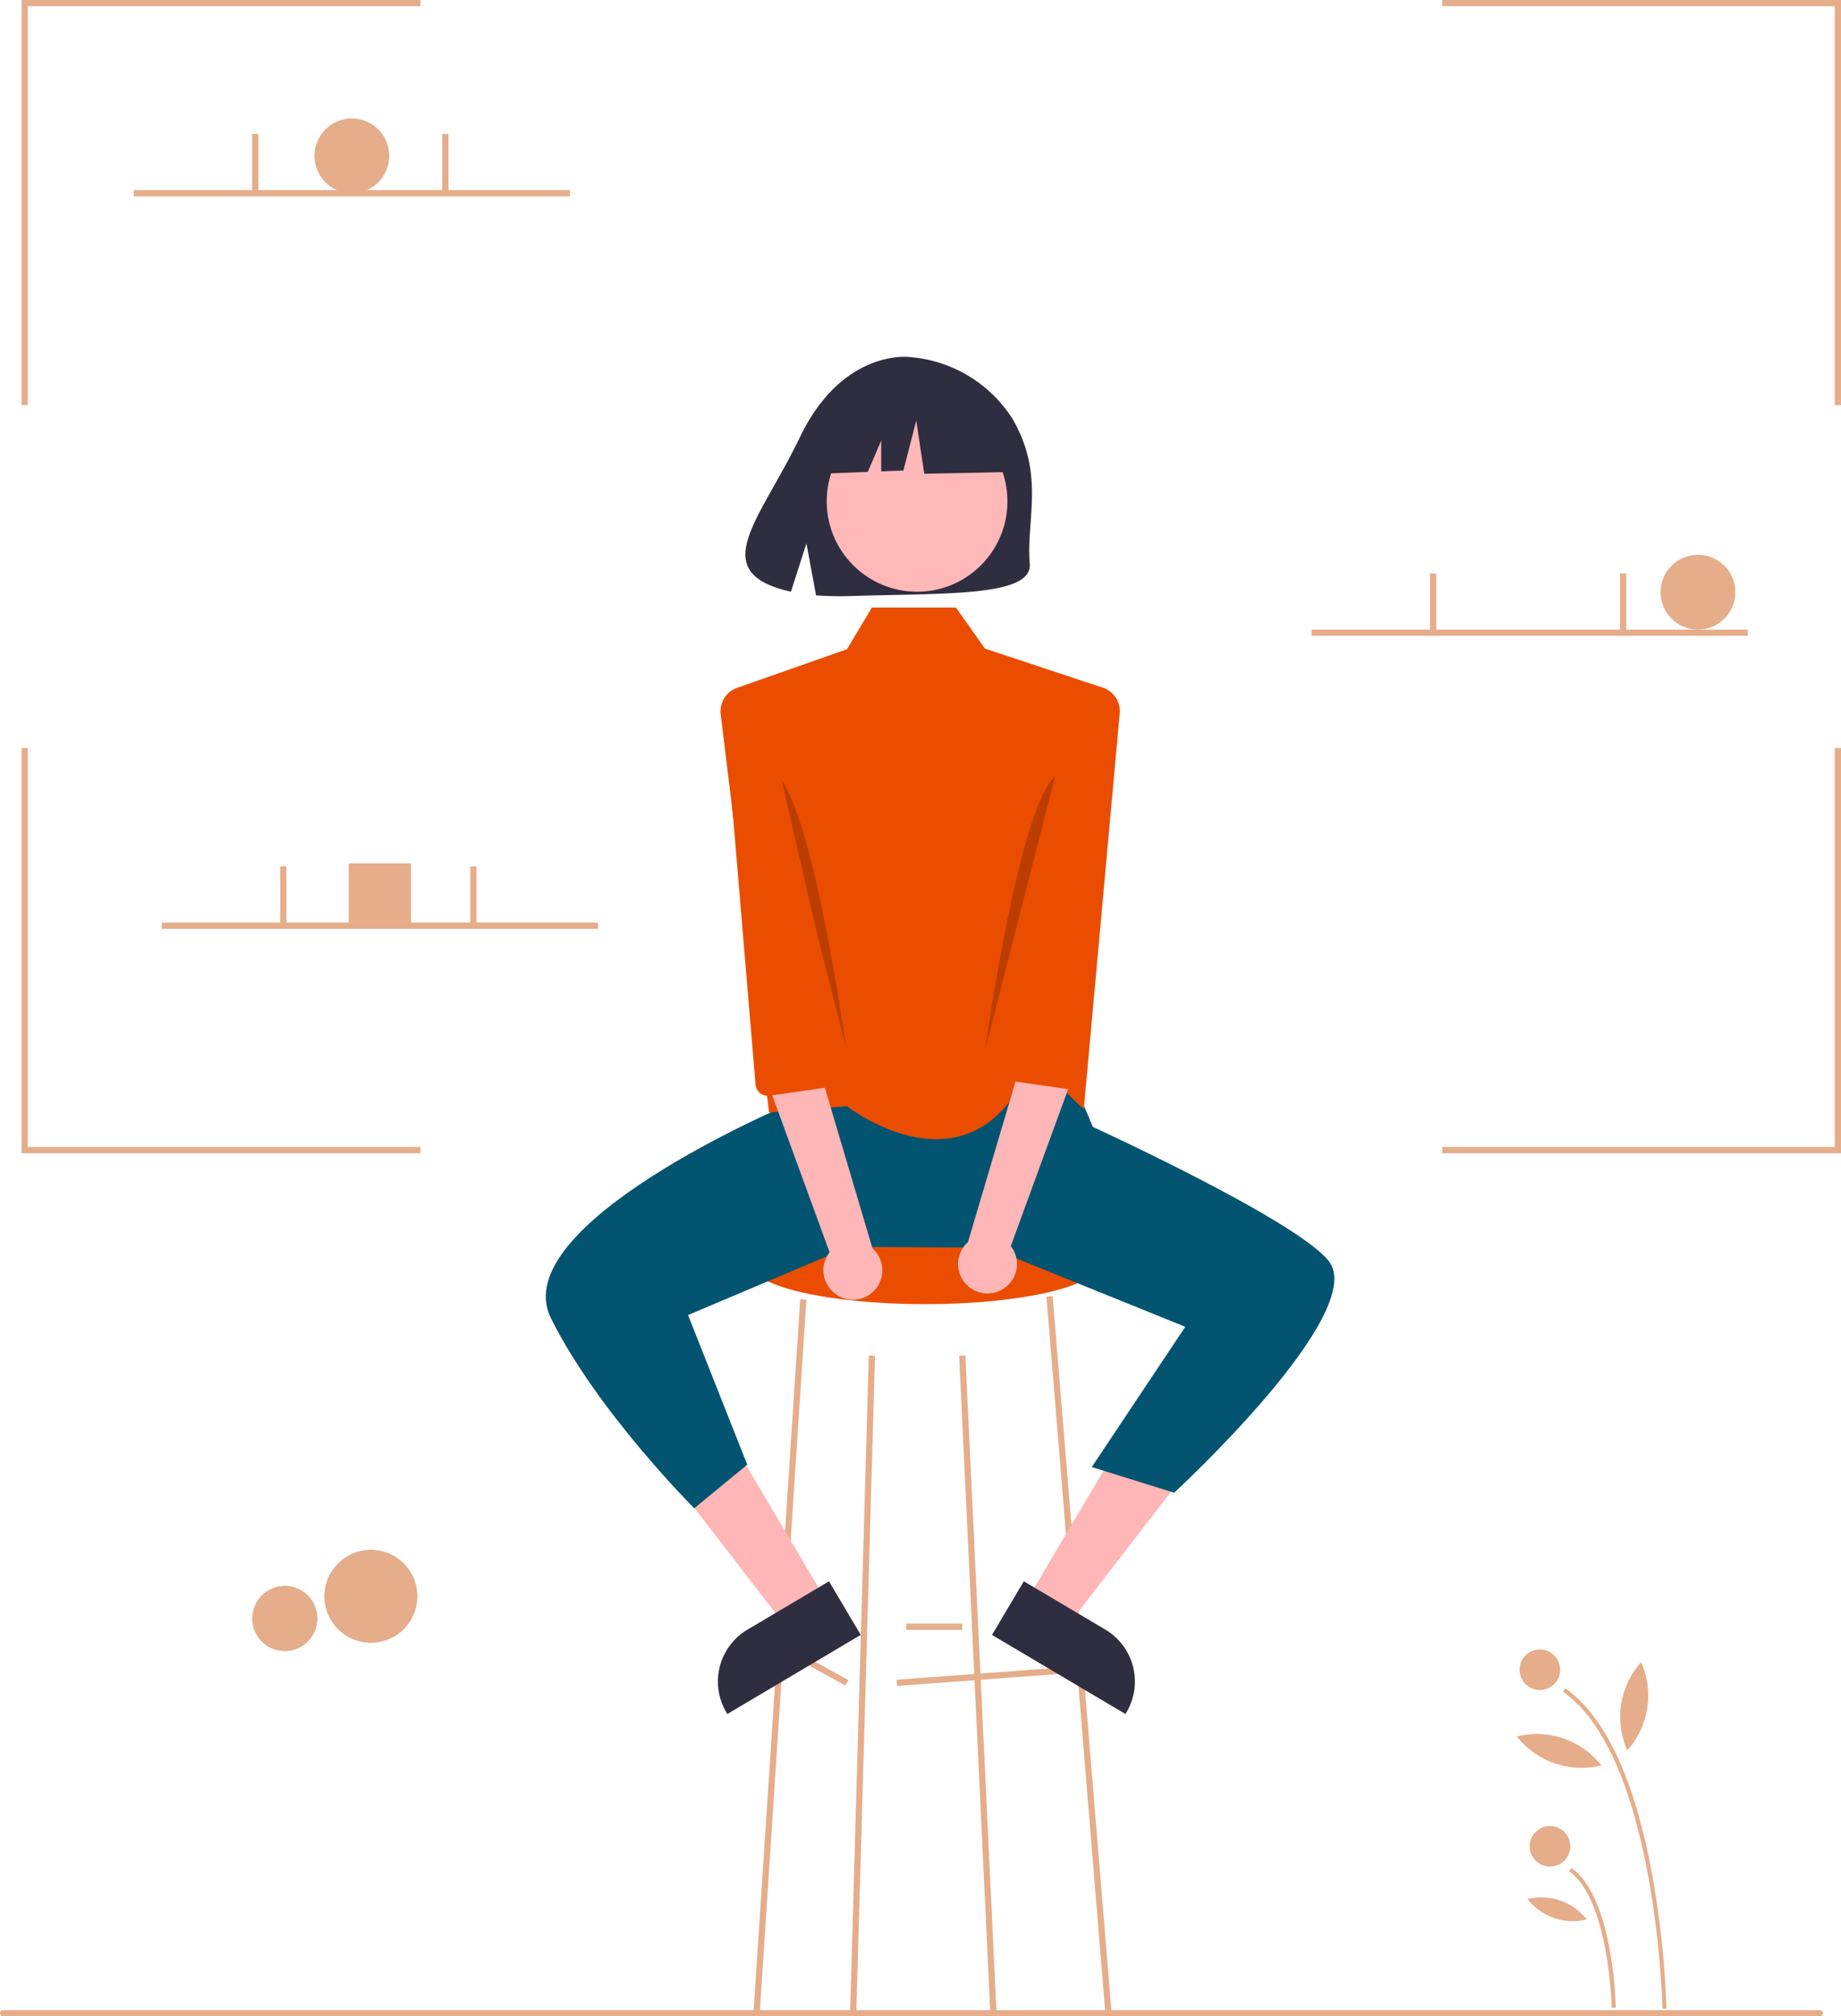 <svg xmlns="http://www.w3.org/2000/svg" width="126.525" height="138.543" viewBox="0 0 126.525 138.543">
  <g id="undraw_modern_professional_re_3b6l" transform="translate(0)">
    <circle id="Elipse_35" data-name="Elipse 35" cx="3.195" cy="3.195" r="3.195" transform="translate(22.294 106.486)" fill="#e5ad8a"/>
    <circle id="Elipse_36" data-name="Elipse 36" cx="2.241" cy="2.241" r="2.241" transform="translate(17.334 108.966)" fill="#e5ad8a"/>
    <circle id="Elipse_37" data-name="Elipse 37" cx="2.57" cy="2.57" r="2.57" transform="translate(21.612 8.138)" fill="#e5ad8a"/>
    <circle id="Elipse_38" data-name="Elipse 38" cx="2.57" cy="2.57" r="2.57" transform="translate(114.125 38.119)" fill="#e5ad8a"/>
    <rect id="Retângulo_283" data-name="Retângulo 283" width="4.283" height="4.283" transform="translate(23.967 59.32)" fill="#e5ad8a"/>
    <path id="Caminho_414" data-name="Caminho 414" d="M7.343,27.84H6.915V0H34.327V.428H7.343Z" transform="translate(-5.434)" fill="#e5ad8a"/>
    <path id="Caminho_415" data-name="Caminho 415" d="M490.231,27.84H489.8V.428H462.819V0h27.412Z" transform="translate(-363.705)" fill="#e5ad8a"/>
    <path id="Caminho_416" data-name="Caminho 416" d="M7.343,240H6.915v27.84H34.327v-.428H7.343Z" transform="translate(-5.434 -188.603)" fill="#e5ad8a"/>
    <path id="Caminho_417" data-name="Caminho 417" d="M490.231,240H489.8v27.412H462.819v.428h27.412Z" transform="translate(-363.705 -188.603)" fill="#e5ad8a"/>
    <rect id="Retângulo_284" data-name="Retângulo 284" width="29.981" height="0.428" transform="translate(9.191 13.063)" fill="#e5ad8a"/>
    <rect id="Retângulo_285" data-name="Retângulo 285" width="0.428" height="3.962" transform="translate(17.328 9.209)" fill="#e5ad8a"/>
    <rect id="Retângulo_286" data-name="Retângulo 286" width="0.428" height="3.962" transform="translate(30.392 9.209)" fill="#e5ad8a"/>
    <rect id="Retângulo_287" data-name="Retângulo 287" width="29.981" height="0.428" transform="translate(90.14 43.259)" fill="#e5ad8a"/>
    <rect id="Retângulo_288" data-name="Retângulo 288" width="0.428" height="3.962" transform="translate(98.278 39.404)" fill="#e5ad8a"/>
    <rect id="Retângulo_289" data-name="Retângulo 289" width="0.428" height="3.962" transform="translate(111.341 39.404)" fill="#e5ad8a"/>
    <rect id="Retângulo_290" data-name="Retângulo 290" width="29.981" height="0.428" transform="translate(11.118 63.389)" fill="#e5ad8a"/>
    <rect id="Retângulo_291" data-name="Retângulo 291" width="0.428" height="3.962" transform="translate(19.256 59.534)" fill="#e5ad8a"/>
    <rect id="Retângulo_292" data-name="Retângulo 292" width="0.428" height="3.962" transform="translate(32.319 59.534)" fill="#e5ad8a"/>
    <ellipse id="Elipse_39" data-name="Elipse 39" cx="11.993" cy="2.784" rx="11.993" ry="2.784" transform="translate(51.57 84.041)" fill="#ea4d00"/>
    <rect id="Retângulo_293" data-name="Retângulo 293" width="11.596" height="0.428" transform="translate(61.62 115.414) rotate(-4.229)" fill="#e5ad8a"/>
    <rect id="Retângulo_294" data-name="Retângulo 294" width="0.428" height="4.888" transform="matrix(0.482, -0.876, 0.876, 0.482, 53.823, 113.46)" fill="#e5ad8a"/>
    <rect id="Retângulo_295" data-name="Retângulo 295" width="3.855" height="0.428" transform="translate(62.277 111.56)" fill="#e5ad8a"/>
    <path id="Caminho_418" data-name="Caminho 418" d="M242.236,465.938l-.427-.029,3.212-49.041.427.029Z" transform="translate(-190.025 -327.595)" fill="#e5ad8a"/>
    <path id="Caminho_419" data-name="Caminho 419" d="M309.95,480.094l-2.142-45.186.428-.021,2.142,45.186Z" transform="translate(-241.89 -341.755)" fill="#e5ad8a"/>
    <rect id="Retângulo_296" data-name="Retângulo 296" width="0.428" height="49.423" transform="matrix(0.997, -0.082, 0.082, 0.997, 71.916, 89.091)" fill="#e5ad8a"/>
    <path id="Caminho_420" data-name="Caminho 420" d="M273.235,480.108l-.428-.01,1.285-45.186.428.01Z" transform="translate(-214.384 -341.774)" fill="#e5ad8a"/>
    <path id="Caminho_421" data-name="Caminho 421" d="M225.986,473.43l-2.844,1.685-7.852-10.169,4.2-2.487Z" transform="translate(-169.185 -363.422)" fill="#ffb6b6"/>
    <path id="Caminho_422" data-name="Caminho 422" d="M544.8,637.565,535.633,643l-.069-.116a4.149,4.149,0,0,1,1.455-5.684h0l5.6-3.318Z" transform="translate(-485.645 -525.23)" fill="#2f2e41"/>
    <path id="Caminho_423" data-name="Caminho 423" d="M329.378,473.43l2.844,1.685,7.852-10.169-4.2-2.487Z" transform="translate(-258.841 -363.422)" fill="#ffb6b6"/>
    <path id="Caminho_424" data-name="Caminho 424" d="M625.138,633.88l5.6,3.318h0a4.149,4.149,0,0,1,1.455,5.684l-.069.116-9.172-5.432Z" transform="translate(-554.776 -525.23)" fill="#2f2e41"/>
    <path id="Caminho_425" data-name="Caminho 425" d="M514.733,459.032s-9.28,6.536-18.314.638l-.141,4.112s-19.35,8.206-16.173,14.617,9.851,13.063,9.851,13.063l3.641-3-4.069-10.279L500.6,473.5l9.649.049L523.7,478.99l-6.425,9.637,5.661,1.764s13.492-12.421,10.6-15.954c-2.317-2.832-16.189-9.182-16.189-9.182Z" transform="translate(-442.241 -387.826)" fill="#025471"/>
    <path id="Caminho_426" data-name="Caminho 426" d="M562.02,326.949l-8.033-2.663L552,321.468H546.22l-1.713,2.862-7.448,2.618a1.713,1.713,0,0,0-1.218,1.937l3.312,27.275,5.354-.428s7.213,5.628,11.564-.857l.232-3.27,4.479,4.341,2.455-27.061a1.713,1.713,0,0,0-1.218-1.937Z" transform="translate(-486.298 -279.722)" fill="#ea4d00"/>
    <path id="Caminho_427" data-name="Caminho 427" d="M562.132,245.225a9.225,9.225,0,0,0-7.073-4.2s-4.578-.586-7.516,5.526c-2.738,5.7-6.516,9.269-.608,10.6L548,253.833l.661,3.568a23.113,23.113,0,0,0,2.528.043c6.326-.2,12.352.06,12.158-2.21C563.09,252.216,564.417,249.086,562.132,245.225Z" transform="translate(-492.577 -216.494)" fill="#2f2e41"/>
    <circle id="Elipse_40" data-name="Elipse 40" cx="6.21" cy="6.21" r="6.21" transform="translate(56.817 28.237)" fill="#ffb8b8"/>
    <path id="Caminho_428" data-name="Caminho 428" d="M275.462,122.43,270.82,120l-6.41.995-1.326,5.858,3.3-.127.922-2.152v2.117l1.523-.059.884-3.426.553,3.647,5.416-.111Z" transform="translate(-206.744 -94.301)" fill="#2f2e41"/>
    <path id="Caminho_429" data-name="Caminho 429" d="M553.58,374.532l4.818,18.844S556.15,376.888,553.58,374.532Z" transform="translate(-500.258 -321.422)" opacity="0.2"/>
    <path id="Caminho_430" data-name="Caminho 430" d="M620.716,394.376l4.818-18.844C622.965,377.888,620.716,394.376,620.716,394.376Z" transform="translate(-553.017 -322.208)" opacity="0.2"/>
    <path id="Caminho_431" data-name="Caminho 431" d="M615.044,479.187a2.008,2.008,0,0,0,.646-3.011l4.374-11.964-3.349-1.7-3.97,13.393a2.019,2.019,0,0,0,2.3,3.286Z" transform="translate(-546.222 -390.558)" fill="#ffb6b6"/>
    <path id="Caminho_432" data-name="Caminho 432" d="M627.712,369.035l-4.88,21.223a.857.857,0,0,0,.641,1.014l4.7.677a.857.857,0,0,0,1.044-.712l1.43-22.109Z" transform="translate(-554.664 -317.102)" fill="#ea4d00"/>
    <path id="Caminho_433" data-name="Caminho 433" d="M555.418,481.187a2.008,2.008,0,0,1-.646-3.011L550.4,466.213l3.348-1.7,3.97,13.394a2.019,2.019,0,0,1-2.3,3.286Z" transform="translate(-497.757 -392.13)" fill="#ffb6b6"/>
    <path id="Caminho_434" data-name="Caminho 434" d="M541.761,371.035l4.88,21.223a.857.857,0,0,1-.641,1.014l-4.7.677a.856.856,0,0,1-1.044-.712L538.4,371.128Z" transform="translate(-488.327 -318.674)" fill="#ea4d00"/>
    <path id="Caminho_435" data-name="Caminho 435" d="M429.656,771.9H304.805a.214.214,0,0,1,0-.428H429.656a.214.214,0,1,1,0,.428Z" transform="translate(-304.591 -633.353)" fill="#e5ad8a"/>
    <path id="Caminho_436" data-name="Caminho 436" d="M806.2,668.474l.16-.228c2.749,1.93,4.754,6.223,5.96,12.76a64.674,64.674,0,0,1,.99,9.243l-.279.005C813.029,690.082,812.623,672.982,806.2,668.474Z" transform="translate(-698.779 -552.236)" fill="#e5ad8a"/>
    <path id="Caminho_437" data-name="Caminho 437" d="M808.155,726.084l.16-.228c2.865,2.012,3.04,9.29,3.046,9.6l-.279.005C811.081,735.386,810.9,728.014,808.155,726.084Z" transform="translate(-700.315 -597.509)" fill="#e5ad8a"/>
    <circle id="Elipse_41" data-name="Elipse 41" cx="1.394" cy="1.394" r="1.394" transform="translate(104.434 113.335)" fill="#e5ad8a"/>
    <circle id="Elipse_42" data-name="Elipse 42" cx="1.394" cy="1.394" r="1.394" transform="translate(105.131 125.466)" fill="#e5ad8a"/>
    <path id="Caminho_438" data-name="Caminho 438" d="M825.978,659.835a5.645,5.645,0,0,1-.949,6.061A5.644,5.644,0,0,1,825.978,659.835Z" transform="translate(-713.191 -545.627)" fill="#e5ad8a"/>
    <path id="Caminho_439" data-name="Caminho 439" d="M791.4,683.049a5.644,5.644,0,0,1,5.8,1.991A5.645,5.645,0,0,1,791.4,683.049Z" transform="translate(-687.147 -563.738)" fill="#e5ad8a"/>
    <path id="Caminho_440" data-name="Caminho 440" d="M794.8,735.411a3.956,3.956,0,0,1,4.068,1.4A3.956,3.956,0,0,1,794.8,735.411Z" transform="translate(-689.819 -604.926)" fill="#e5ad8a"/>
  </g>
</svg>
